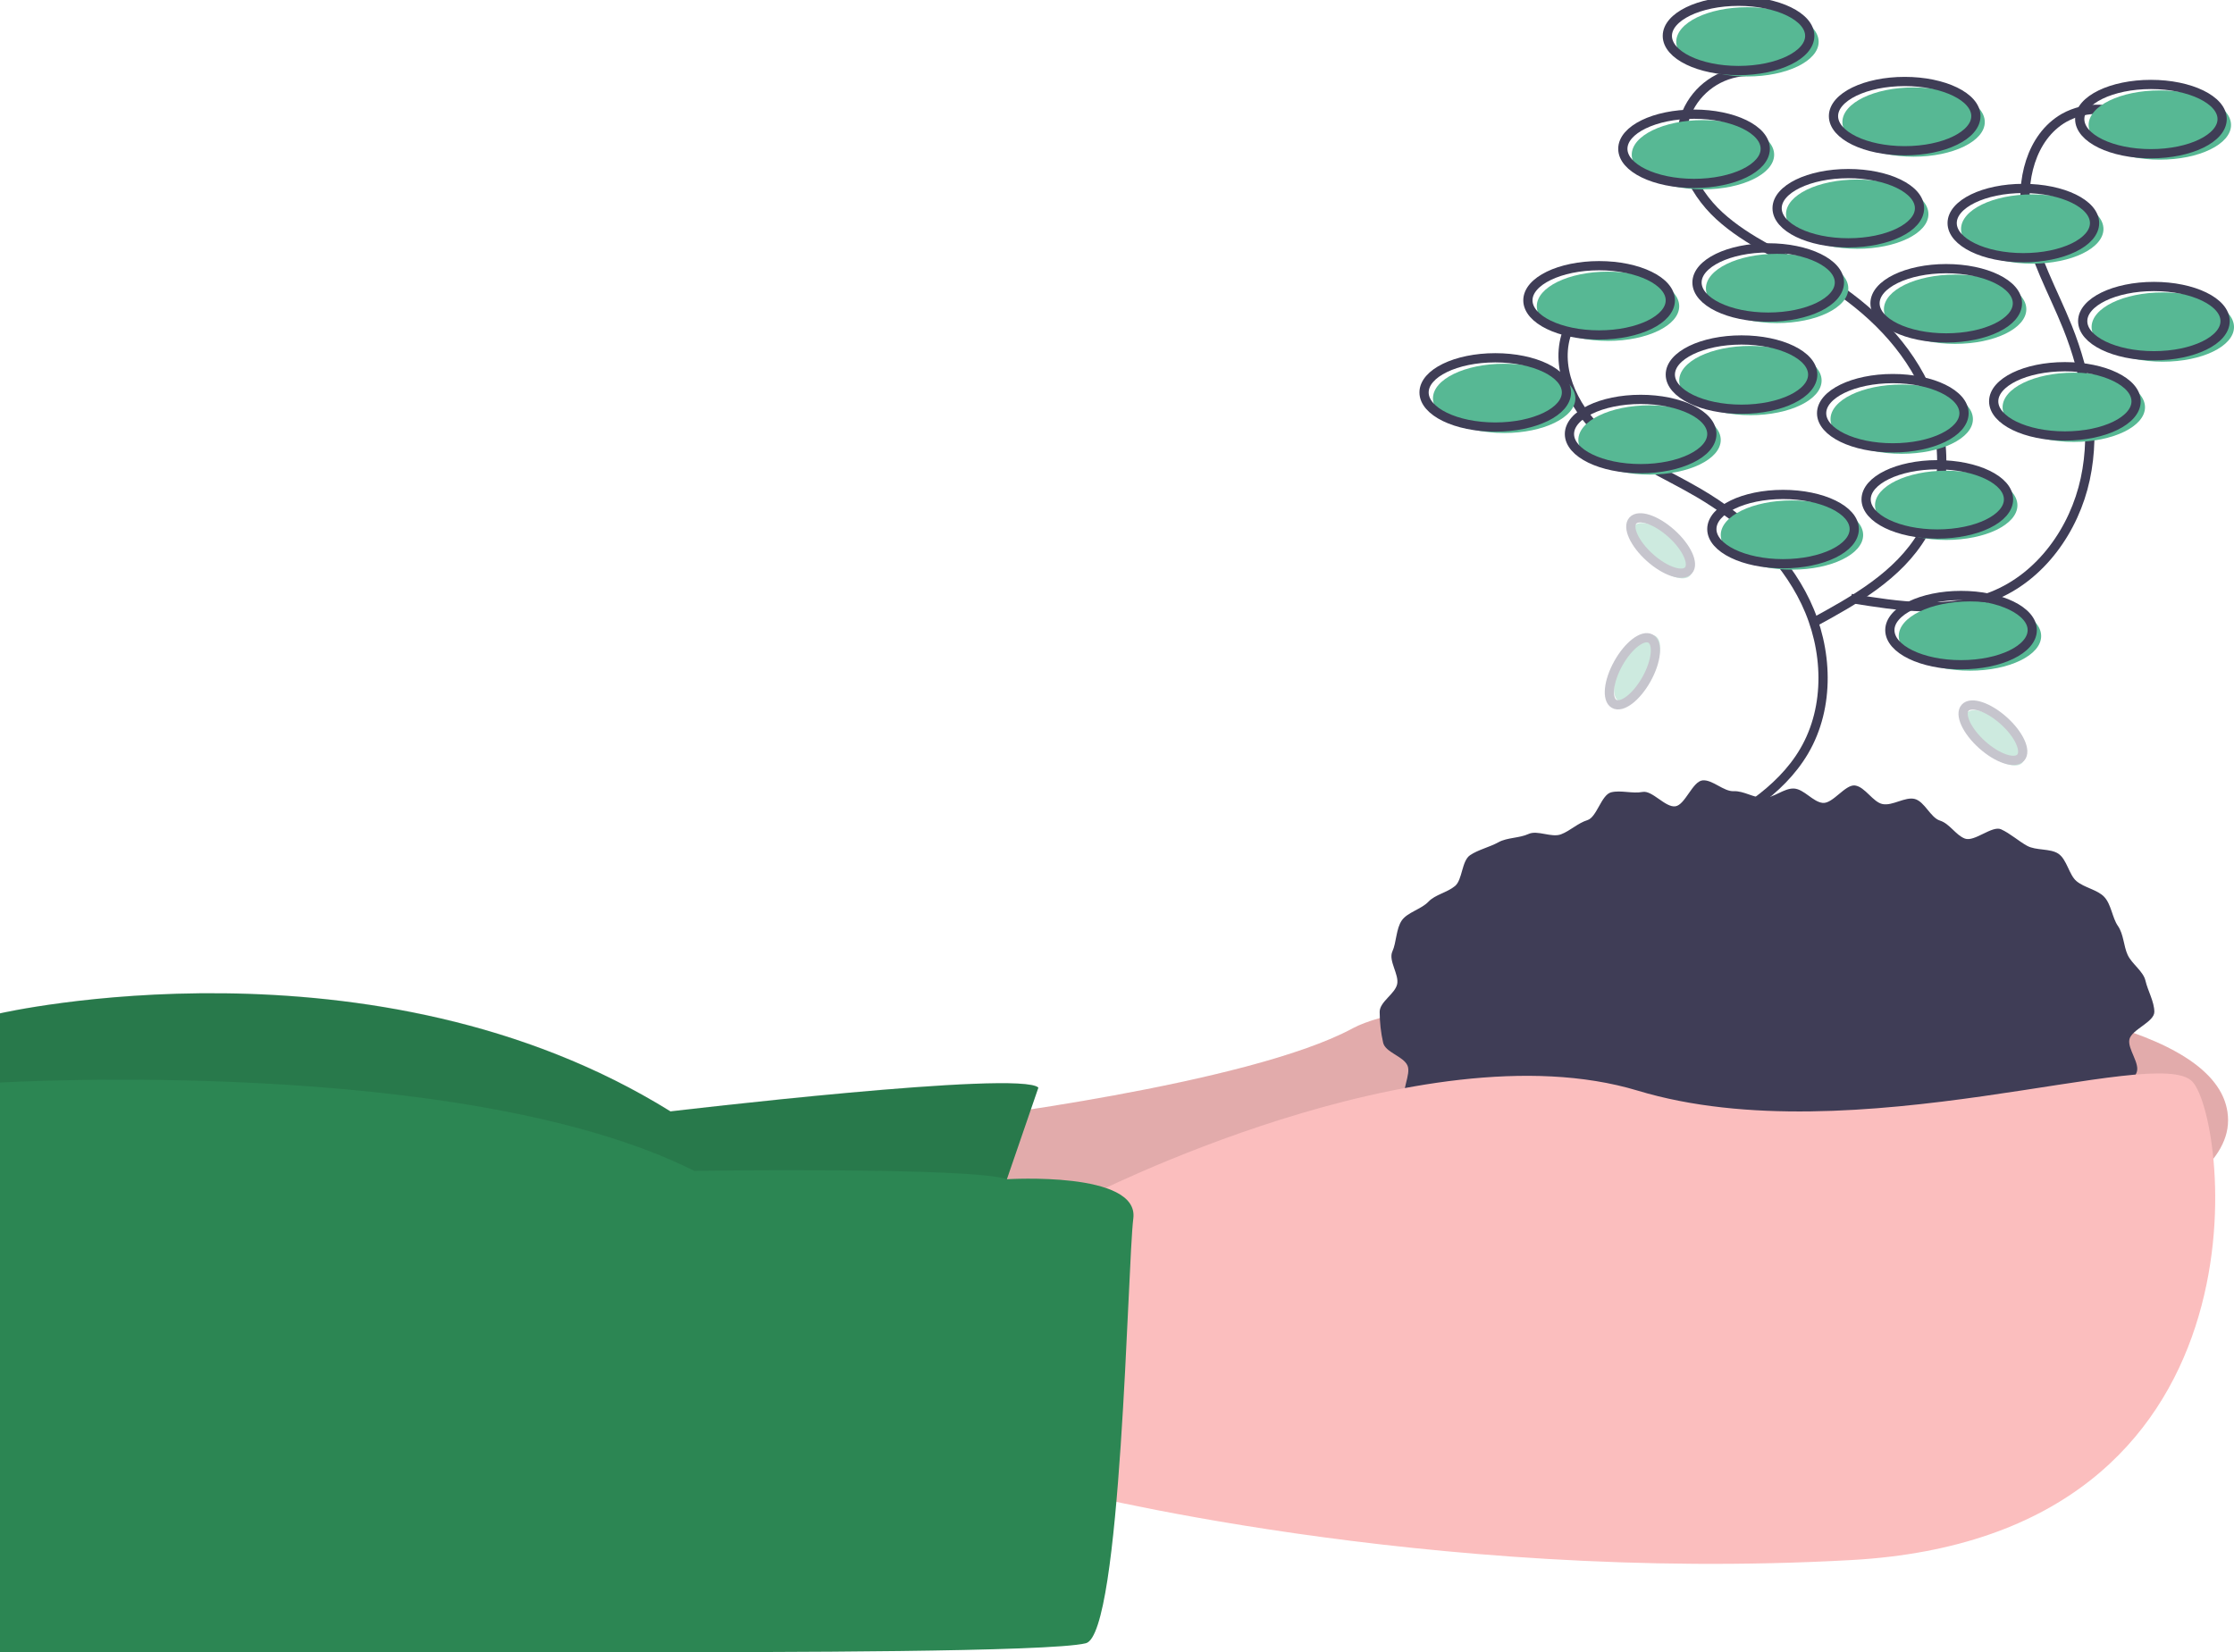 <svg width="242" height="179" viewBox="0 0 242 179" fill="none" xmlns="http://www.w3.org/2000/svg">
<g clip-path="url(#clip0_162_311)">
<path d="M103.163 121.381C103.163 121.381 135.301 117.518 146.55 111.402C157.798 105.286 241.357 102.389 241.357 121.381C241.357 140.373 145.264 148.742 145.264 148.742L94.807 145.845L103.163 121.381Z" fill="#FBBEBE"/>
<path opacity="0.1" d="M103.163 121.381C103.163 121.381 135.301 117.518 146.55 111.402C157.798 105.286 241.357 102.389 241.357 121.381C241.357 140.373 145.264 148.742 145.264 148.742L94.807 145.845L103.163 121.381Z" fill="black"/>
<path d="M112.483 117.84L105.734 137.476L0 138.763V109.793C0 109.793 40.494 100.458 72.632 120.415C72.632 120.415 110.555 115.909 112.483 117.84Z" fill="#2C8653"/>
<path opacity="0.1" d="M112.483 117.808L105.734 137.444L0 138.731V109.761C0 109.761 40.494 100.426 72.632 120.383C72.632 120.383 110.555 115.877 112.483 117.808Z" fill="black"/>
<path d="M233.37 109.632C233.37 110.729 230.914 111.543 230.672 112.602C230.433 113.651 231.892 115.247 231.43 116.25C230.953 117.275 230.389 118.257 229.745 119.186C229.14 120.054 227.271 119.927 226.505 120.741C225.754 121.48 224.96 122.172 224.125 122.813C223.312 123.491 222.21 123.633 221.286 124.256C220.406 124.849 220.513 127.024 219.54 127.563C218.611 128.079 217.189 127.664 216.181 128.128C215.213 128.573 214.703 130.183 213.669 130.576C212.671 130.956 211.436 130.793 210.382 131.121C209.361 131.44 208.219 131.388 207.149 131.656C206.111 131.916 205.318 133.475 204.237 133.686C203.184 133.891 201.951 133.344 200.862 133.499C199.799 133.651 198.563 132.303 197.47 132.405C196.399 132.505 195.391 133.129 194.295 133.179C193.22 133.229 192.157 133.703 191.061 133.703C189.965 133.703 188.834 134.733 187.759 134.684C186.663 134.633 185.671 133.072 184.601 132.972C183.507 132.87 182.203 134.501 181.139 134.349C180.051 134.194 179.189 132.598 178.136 132.393C177.056 132.183 175.66 133.324 174.621 133.063C173.551 132.796 172.916 130.938 171.896 130.62C170.841 130.291 169.534 130.737 168.536 130.357C167.502 129.963 166.241 130.027 165.274 129.581C164.266 129.118 163.542 128.021 162.613 127.505C161.64 126.965 161.192 125.626 160.313 125.033C159.388 124.409 157.979 124.489 157.166 123.812C156.308 123.097 154.7 123.059 153.975 122.29C153.209 121.476 152.899 120.11 152.294 119.242C151.657 118.328 152.907 116.396 152.462 115.43C152.001 114.428 150.071 114.021 149.831 112.971C149.584 111.875 149.458 110.755 149.453 109.632C149.453 108.535 151.104 107.696 151.345 106.638C151.585 105.588 150.37 104.081 150.832 103.078C151.277 102.112 151.22 100.627 151.857 99.713C152.462 98.846 153.972 98.505 154.738 97.692C155.463 96.923 156.759 96.708 157.618 95.993C158.431 95.316 158.327 93.273 159.252 92.65C160.131 92.057 161.358 91.786 162.331 91.247C163.26 90.731 164.575 90.818 165.583 90.354C166.551 89.909 168.066 90.786 169.101 90.392C170.098 90.013 170.907 89.183 171.962 88.854C172.982 88.536 173.462 86.109 174.532 85.841C175.57 85.581 176.848 86.013 177.929 85.802C178.981 85.597 180.398 87.512 181.486 87.357C182.549 87.206 183.344 84.649 184.438 84.547C185.508 84.448 186.715 85.772 187.811 85.721C188.886 85.672 189.965 86.448 191.061 86.448C192.157 86.448 193.249 85.383 194.324 85.432C195.42 85.483 196.387 86.89 197.457 86.989C198.55 87.091 199.893 84.951 200.956 85.103C202.044 85.258 202.885 86.912 203.938 87.117C205.019 87.327 206.372 86.3 207.411 86.561C208.481 86.829 209.124 88.587 210.145 88.905C211.2 89.234 211.85 90.474 212.847 90.854C213.882 91.248 215.803 89.406 216.771 89.851C217.779 90.314 218.65 91.117 219.579 91.633C220.551 92.173 222.097 91.901 222.976 92.494C223.901 93.118 224.128 94.791 224.942 95.469C225.8 96.184 227.216 96.399 227.941 97.169C228.707 97.982 228.813 99.44 229.418 100.308C230.055 101.222 230.035 102.488 230.48 103.454C230.942 104.456 232.174 105.214 232.413 106.264C232.655 107.322 233.37 108.535 233.37 109.632Z" fill="#3F3D56"/>
<path d="M117.625 129.75C117.625 129.75 153.942 111.08 177.402 118.162C200.863 125.244 233.644 113.012 237.501 117.196C241.357 121.381 246.821 166.446 200.542 169.021C154.263 171.596 114.733 161.296 114.733 161.296L117.625 129.75Z" fill="#FBBEBE"/>
<path d="M109.073 127.762C109.073 127.762 123.41 126.853 122.768 132.003C122.125 137.154 121.482 177.069 117.626 178.034C113.769 179 83.238 179 70.704 179H0V117.289C0 117.289 50.136 114.299 75.203 126.853C75.203 126.853 105.342 126.417 109.073 127.762Z" fill="#2C8653"/>
<path d="M176.239 31.236C174.869 31.314 173.548 31.772 172.423 32.56C171.299 33.347 170.416 34.433 169.873 35.695C168.281 39.549 170.33 44.077 173.408 46.887C176.485 49.698 180.437 51.305 184.029 53.416C188.852 56.252 193.187 60.19 195.601 65.244C198.014 70.298 198.271 76.558 195.434 81.387C192.8 85.868 188.012 88.551 183.446 91.024" stroke="#3F3D56" stroke-miterlimit="10"/>
<path d="M189.094 7.738C187.724 7.816 186.403 8.274 185.279 9.061C184.154 9.849 183.271 10.935 182.728 12.197C181.136 16.051 183.186 20.578 186.263 23.389C189.34 26.2 193.293 27.806 196.884 29.918C201.708 32.754 206.042 36.691 208.456 41.746C210.869 46.8 211.126 53.06 208.289 57.889C205.656 62.37 200.868 65.052 196.301 67.526" stroke="#3F3D56" stroke-miterlimit="10"/>
<path d="M231.361 13.143C230.231 12.364 228.906 11.916 227.536 11.849C226.165 11.783 224.803 12.099 223.602 12.764C219.988 14.836 218.841 19.673 219.557 23.782C220.272 27.891 222.415 31.585 223.965 35.457C226.045 40.657 227.066 46.428 225.886 51.905C224.705 57.381 221.082 62.489 215.887 64.567C211.066 66.496 205.64 65.681 200.518 64.837" stroke="#3F3D56" stroke-miterlimit="10"/>
<path d="M194.114 61.72C198.374 61.72 201.827 60.04 201.827 57.968C201.827 55.895 198.374 54.215 194.114 54.215C189.854 54.215 186.401 55.895 186.401 57.968C186.401 60.04 189.854 61.72 194.114 61.72Z" fill="#57B894"/>
<path d="M193.15 61.076C197.41 61.076 200.863 59.396 200.863 57.324C200.863 55.251 197.41 53.571 193.15 53.571C188.89 53.571 185.437 55.251 185.437 57.324C185.437 59.396 188.89 61.076 193.15 61.076Z" stroke="#3F3D56" stroke-miterlimit="10"/>
<path d="M210.826 58.501C215.086 58.501 218.539 56.821 218.539 54.749C218.539 52.676 215.086 50.996 210.826 50.996C206.566 50.996 203.113 52.676 203.113 54.749C203.113 56.821 206.566 58.501 210.826 58.501Z" fill="#57B894"/>
<path d="M209.862 57.857C214.122 57.857 217.575 56.177 217.575 54.105C217.575 52.032 214.122 50.352 209.862 50.352C205.602 50.352 202.149 52.032 202.149 54.105C202.149 56.177 205.602 57.857 209.862 57.857Z" stroke="#3F3D56" stroke-miterlimit="10"/>
<path d="M213.397 72.664C217.657 72.664 221.11 70.984 221.11 68.912C221.11 66.84 217.657 65.16 213.397 65.16C209.137 65.16 205.684 66.84 205.684 68.912C205.684 70.984 209.137 72.664 213.397 72.664Z" fill="#57B894"/>
<path d="M212.433 72.02C216.693 72.02 220.146 70.341 220.146 68.268C220.146 66.196 216.693 64.516 212.433 64.516C208.173 64.516 204.72 66.196 204.72 68.268C204.72 70.341 208.173 72.02 212.433 72.02Z" stroke="#3F3D56" stroke-miterlimit="10"/>
<path d="M211.79 37.256C216.05 37.256 219.503 35.576 219.503 33.504C219.503 31.431 216.05 29.751 211.79 29.751C207.53 29.751 204.077 31.431 204.077 33.504C204.077 35.576 207.53 37.256 211.79 37.256Z" fill="#57B894"/>
<path d="M210.826 36.612C215.086 36.612 218.539 34.932 218.539 32.86C218.539 30.787 215.086 29.107 210.826 29.107C206.566 29.107 203.113 30.787 203.113 32.86C203.113 34.932 206.566 36.612 210.826 36.612Z" stroke="#3F3D56" stroke-miterlimit="10"/>
<path d="M192.507 35.003C196.767 35.003 200.22 33.323 200.22 31.25C200.22 29.178 196.767 27.498 192.507 27.498C188.247 27.498 184.794 29.178 184.794 31.25C184.794 33.323 188.247 35.003 192.507 35.003Z" fill="#57B894"/>
<path d="M191.543 34.359C195.803 34.359 199.256 32.679 199.256 30.606C199.256 28.534 195.803 26.854 191.543 26.854C187.283 26.854 183.83 28.534 183.83 30.606C183.83 32.679 187.283 34.359 191.543 34.359Z" stroke="#3F3D56" stroke-miterlimit="10"/>
<path d="M201.185 26.955C205.444 26.955 208.898 25.275 208.898 23.203C208.898 21.131 205.444 19.451 201.185 19.451C196.925 19.451 193.471 21.131 193.471 23.203C193.471 25.275 196.925 26.955 201.185 26.955Z" fill="#57B894"/>
<path d="M200.22 26.311C204.48 26.311 207.934 24.631 207.934 22.559C207.934 20.487 204.48 18.807 200.22 18.807C195.961 18.807 192.507 20.487 192.507 22.559C192.507 24.631 195.961 26.311 200.22 26.311Z" stroke="#3F3D56" stroke-miterlimit="10"/>
<path d="M220.146 28.565C224.406 28.565 227.859 26.885 227.859 24.812C227.859 22.74 224.406 21.06 220.146 21.06C215.886 21.06 212.433 22.74 212.433 24.812C212.433 26.885 215.886 28.565 220.146 28.565Z" fill="#57B894"/>
<path d="M219.182 27.921C223.442 27.921 226.895 26.241 226.895 24.169C226.895 22.096 223.442 20.416 219.182 20.416C214.922 20.416 211.469 22.096 211.469 24.169C211.469 26.241 214.922 27.921 219.182 27.921Z" stroke="#3F3D56" stroke-miterlimit="10"/>
<path d="M234.287 39.187C238.547 39.187 242 37.507 242 35.435C242 33.362 238.547 31.683 234.287 31.683C230.027 31.683 226.574 33.362 226.574 35.435C226.574 37.507 230.027 39.187 234.287 39.187Z" fill="#57B894"/>
<path d="M233.323 38.544C237.583 38.544 241.036 36.864 241.036 34.791C241.036 32.719 237.583 31.039 233.323 31.039C229.063 31.039 225.61 32.719 225.61 34.791C225.61 36.864 229.063 38.544 233.323 38.544Z" stroke="#3F3D56" stroke-miterlimit="10"/>
<path d="M184.473 20.517C188.733 20.517 192.186 18.837 192.186 16.765C192.186 14.693 188.733 13.013 184.473 13.013C180.213 13.013 176.76 14.693 176.76 16.765C176.76 18.837 180.213 20.517 184.473 20.517Z" fill="#57B894"/>
<path d="M183.509 19.873C187.768 19.873 191.222 18.194 191.222 16.121C191.222 14.049 187.768 12.369 183.509 12.369C179.249 12.369 175.795 14.049 175.795 16.121C175.795 18.194 179.249 19.873 183.509 19.873Z" stroke="#3F3D56" stroke-miterlimit="10"/>
<path d="M189.293 8.285C193.553 8.285 197.007 6.605 197.007 4.533C197.007 2.461 193.553 0.781 189.293 0.781C185.034 0.781 181.58 2.461 181.58 4.533C181.58 6.605 185.034 8.285 189.293 8.285Z" fill="#57B894"/>
<path d="M188.329 7.642C192.589 7.642 196.043 5.962 196.043 3.889C196.043 1.817 192.589 0.137 188.329 0.137C184.069 0.137 180.616 1.817 180.616 3.889C180.616 5.962 184.069 7.642 188.329 7.642Z" stroke="#3F3D56" stroke-miterlimit="10"/>
<path d="M233.965 17.298C238.225 17.298 241.679 15.618 241.679 13.546C241.679 11.474 238.225 9.794 233.965 9.794C229.706 9.794 226.252 11.474 226.252 13.546C226.252 15.618 229.706 17.298 233.965 17.298Z" fill="#57B894"/>
<path d="M233.001 16.655C237.261 16.655 240.715 14.975 240.715 12.902C240.715 10.83 237.261 9.15 233.001 9.15C228.741 9.15 225.288 10.83 225.288 12.902C225.288 14.975 228.741 16.655 233.001 16.655Z" stroke="#3F3D56" stroke-miterlimit="10"/>
<path d="M162.94 46.913C167.2 46.913 170.653 45.233 170.653 43.16C170.653 41.088 167.2 39.408 162.94 39.408C158.68 39.408 155.227 41.088 155.227 43.16C155.227 45.233 158.68 46.913 162.94 46.913Z" fill="#57B894"/>
<path d="M161.976 46.269C166.236 46.269 169.689 44.589 169.689 42.517C169.689 40.444 166.236 38.764 161.976 38.764C157.716 38.764 154.263 40.444 154.263 42.517C154.263 44.589 157.716 46.269 161.976 46.269Z" stroke="#3F3D56" stroke-miterlimit="10"/>
<path d="M189.615 44.981C193.875 44.981 197.328 43.301 197.328 41.229C197.328 39.157 193.875 37.477 189.615 37.477C185.355 37.477 181.902 39.157 181.902 41.229C181.902 43.301 185.355 44.981 189.615 44.981Z" fill="#57B894"/>
<path d="M188.651 44.338C192.911 44.338 196.364 42.658 196.364 40.585C196.364 38.513 192.911 36.833 188.651 36.833C184.391 36.833 180.938 38.513 180.938 40.585C180.938 42.658 184.391 44.338 188.651 44.338Z" stroke="#3F3D56" stroke-miterlimit="10"/>
<path d="M224.645 47.878C228.905 47.878 232.359 46.198 232.359 44.126C232.359 42.054 228.905 40.374 224.645 40.374C220.386 40.374 216.932 42.054 216.932 44.126C216.932 46.198 220.386 47.878 224.645 47.878Z" fill="#57B894"/>
<path d="M223.681 47.235C227.941 47.235 231.394 45.555 231.394 43.482C231.394 41.41 227.941 39.73 223.681 39.73C219.421 39.73 215.968 41.41 215.968 43.482C215.968 45.555 219.421 47.235 223.681 47.235Z" stroke="#3F3D56" stroke-miterlimit="10"/>
<path d="M206.005 49.166C210.265 49.166 213.718 47.486 213.718 45.414C213.718 43.341 210.265 41.661 206.005 41.661C201.745 41.661 198.292 43.341 198.292 45.414C198.292 47.486 201.745 49.166 206.005 49.166Z" fill="#57B894"/>
<path d="M205.041 48.522C209.301 48.522 212.754 46.842 212.754 44.77C212.754 42.697 209.301 41.017 205.041 41.017C200.781 41.017 197.328 42.697 197.328 44.77C197.328 46.842 200.781 48.522 205.041 48.522Z" stroke="#3F3D56" stroke-miterlimit="10"/>
<path d="M207.291 16.977C211.551 16.977 215.004 15.296 215.004 13.224C215.004 11.152 211.551 9.472 207.291 9.472C203.031 9.472 199.578 11.152 199.578 13.224C199.578 15.296 203.031 16.977 207.291 16.977Z" fill="#57B894"/>
<path d="M206.327 16.333C210.587 16.333 214.04 14.653 214.04 12.58C214.04 10.508 210.587 8.828 206.327 8.828C202.067 8.828 198.614 10.508 198.614 12.58C198.614 14.653 202.067 16.333 206.327 16.333Z" stroke="#3F3D56" stroke-miterlimit="10"/>
<path d="M174.189 36.934C178.448 36.934 181.902 35.254 181.902 33.182C181.902 31.109 178.448 29.429 174.189 29.429C169.929 29.429 166.475 31.109 166.475 33.182C166.475 35.254 169.929 36.934 174.189 36.934Z" fill="#57B894"/>
<path d="M173.224 36.29C177.484 36.29 180.938 34.61 180.938 32.538C180.938 30.465 177.484 28.785 173.224 28.785C168.965 28.785 165.511 30.465 165.511 32.538C165.511 34.61 168.965 36.29 173.224 36.29Z" stroke="#3F3D56" stroke-miterlimit="10"/>
<path d="M178.688 51.419C182.948 51.419 186.401 49.739 186.401 47.667C186.401 45.594 182.948 43.914 178.688 43.914C174.428 43.914 170.975 45.594 170.975 47.667C170.975 49.739 174.428 51.419 178.688 51.419Z" fill="#57B894"/>
<path d="M177.724 50.776C181.984 50.776 185.437 49.096 185.437 47.023C185.437 44.951 181.984 43.271 177.724 43.271C173.464 43.271 170.011 44.951 170.011 47.023C170.011 49.096 173.464 50.776 177.724 50.776Z" stroke="#3F3D56" stroke-miterlimit="10"/>
<g opacity="0.3">
<path d="M178.867 73.288C179.956 71.337 180.155 69.372 179.311 68.9C178.468 68.428 176.901 69.627 175.812 71.578C174.723 73.529 174.525 75.494 175.368 75.966C176.212 76.438 177.779 75.239 178.867 73.288Z" fill="#57B894"/>
<path d="M178.359 73.583C179.448 71.632 179.646 69.667 178.803 69.195C177.959 68.723 176.392 69.922 175.304 71.873C174.215 73.824 174.016 75.789 174.86 76.261C175.703 76.733 177.27 75.534 178.359 73.583Z" stroke="#3F3D56" stroke-miterlimit="10"/>
</g>
<g opacity="0.3">
<path d="M219.072 82.642C219.716 81.921 218.891 80.128 217.228 78.637C215.565 77.146 213.694 76.522 213.05 77.244C212.405 77.965 213.231 79.758 214.894 81.249C216.557 82.74 218.427 83.363 219.072 82.642Z" fill="#57B894"/>
<path d="M218.896 82.081C219.54 81.359 218.715 79.566 217.052 78.075C215.389 76.585 213.518 75.961 212.873 76.682C212.229 77.404 213.055 79.197 214.718 80.688C216.38 82.178 218.251 82.802 218.896 82.081Z" stroke="#3F3D56" stroke-miterlimit="10"/>
</g>
<g opacity="0.3">
<path d="M183.077 62.363C183.722 61.641 182.896 59.848 181.233 58.358C179.57 56.867 177.7 56.243 177.055 56.964C176.41 57.686 177.236 59.479 178.899 60.97C180.562 62.46 182.433 63.084 183.077 62.363Z" fill="#57B894"/>
<path d="M182.901 61.801C183.545 61.08 182.72 59.287 181.057 57.796C179.394 56.305 177.523 55.682 176.879 56.403C176.234 57.124 177.06 58.917 178.723 60.408C180.386 61.899 182.256 62.523 182.901 61.801Z" stroke="#3F3D56" stroke-miterlimit="10"/>
</g>
</g>
<defs>
<clipPath id="clip0_162_311">
<rect width="242" height="179" fill="white"/>
</clipPath>
</defs>
</svg>
